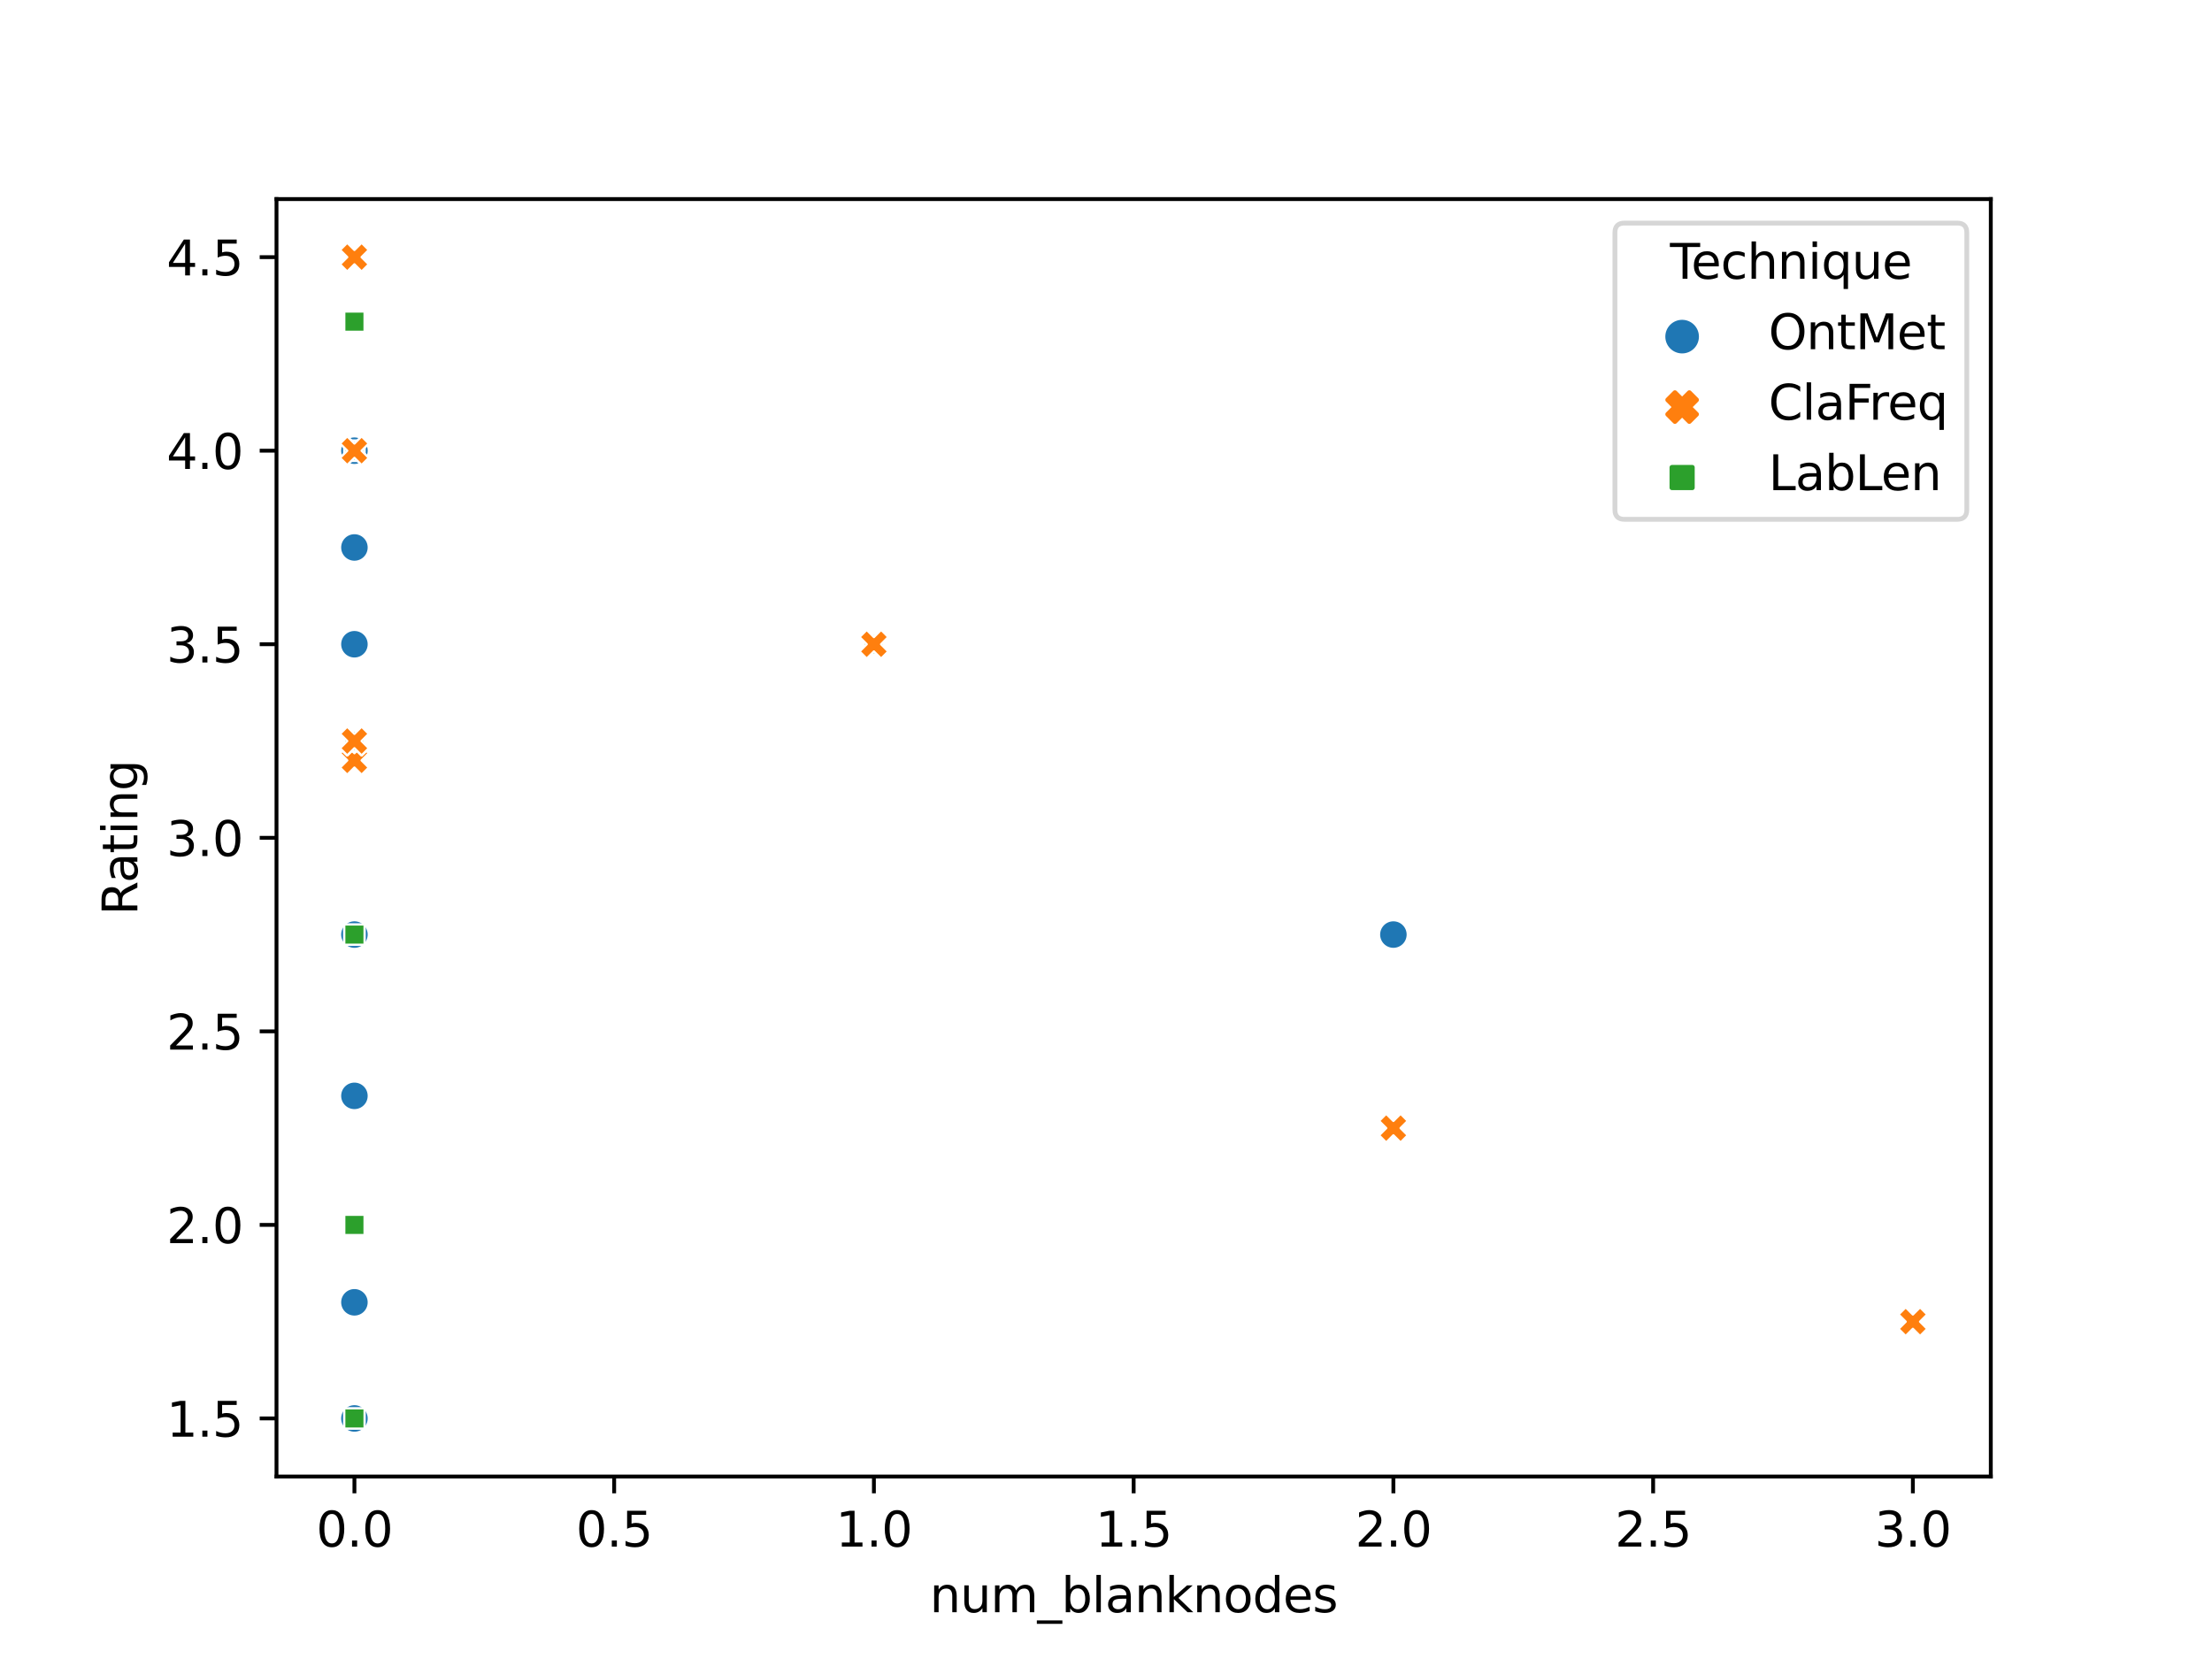<?xml version="1.0" encoding="utf-8" standalone="no"?>
<!DOCTYPE svg PUBLIC "-//W3C//DTD SVG 1.1//EN"
  "http://www.w3.org/Graphics/SVG/1.1/DTD/svg11.dtd">
<svg xmlns:xlink="http://www.w3.org/1999/xlink" width="460.8pt" height="345.6pt" viewBox="0 0 460.8 345.6" xmlns="http://www.w3.org/2000/svg" version="1.1">
 <defs>
  <style type="text/css">*{stroke-linejoin: round; stroke-linecap: butt}</style>
 </defs>
 <g id="figure_1">
  <g id="patch_1">
   <path d="M 0 345.6 
L 460.8 345.6 
L 460.8 0 
L 0 0 
z
" style="fill: #ffffff"/>
  </g>
  <g id="axes_1">
   <g id="patch_2">
    <path d="M 57.6 307.584 
L 414.72 307.584 
L 414.72 41.472 
L 57.6 41.472 
z
" style="fill: #ffffff"/>
   </g>
   <g id="PathCollection_1">
    <path d="M 73.833 274.296 
C 74.628 274.296 75.391 273.98 75.954 273.417 
C 76.517 272.855 76.833 272.092 76.833 271.296 
C 76.833 270.5 76.517 269.737 75.954 269.175 
C 75.391 268.612 74.628 268.296 73.833 268.296 
C 73.037 268.296 72.274 268.612 71.711 269.175 
C 71.149 269.737 70.833 270.5 70.833 271.296 
C 70.833 272.092 71.149 272.855 71.711 273.417 
C 72.274 273.98 73.037 274.296 73.833 274.296 
z
" clip-path="url(#p45857bc114)" style="fill: #1f77b4; stroke: #ffffff; stroke-width: 0.48"/>
    <path d="M 73.833 274.296 
C 74.628 274.296 75.391 273.98 75.954 273.417 
C 76.517 272.855 76.833 272.092 76.833 271.296 
C 76.833 270.5 76.517 269.737 75.954 269.175 
C 75.391 268.612 74.628 268.296 73.833 268.296 
C 73.037 268.296 72.274 268.612 71.711 269.175 
C 71.149 269.737 70.833 270.5 70.833 271.296 
C 70.833 272.092 71.149 272.855 71.711 273.417 
C 72.274 273.98 73.037 274.296 73.833 274.296 
z
" clip-path="url(#p45857bc114)" style="fill: #1f77b4; stroke: #ffffff; stroke-width: 0.48"/>
    <path d="M 72.333 161.4 
L 73.833 159.9 
L 75.333 161.4 
L 76.833 159.9 
L 75.333 158.4 
L 76.833 156.9 
L 75.333 155.4 
L 73.833 156.9 
L 72.333 155.4 
L 70.833 156.9 
L 72.333 158.4 
L 70.833 159.9 
z
" clip-path="url(#p45857bc114)" style="fill: #ff7f0e; stroke: #ffffff; stroke-width: 0.48"/>
    <path d="M 71.711 253.047 
L 71.711 257.289 
L 75.954 257.289 
L 75.954 253.047 
z
" clip-path="url(#p45857bc114)" style="fill: #2ca02c; stroke: #ffffff; stroke-width: 0.48"/>
    <path d="M 73.833 298.488 
C 74.628 298.488 75.391 298.172 75.954 297.609 
C 76.517 297.047 76.833 296.284 76.833 295.488 
C 76.833 294.692 76.517 293.929 75.954 293.367 
C 75.391 292.804 74.628 292.488 73.833 292.488 
C 73.037 292.488 72.274 292.804 71.711 293.367 
C 71.149 293.929 70.833 294.692 70.833 295.488 
C 70.833 296.284 71.149 297.047 71.711 297.609 
C 72.274 298.172 73.037 298.488 73.833 298.488 
z
" clip-path="url(#p45857bc114)" style="fill: #1f77b4; stroke: #ffffff; stroke-width: 0.48"/>
    <path d="M 73.833 298.488 
C 74.628 298.488 75.391 298.172 75.954 297.609 
C 76.517 297.047 76.833 296.284 76.833 295.488 
C 76.833 294.692 76.517 293.929 75.954 293.367 
C 75.391 292.804 74.628 292.488 73.833 292.488 
C 73.037 292.488 72.274 292.804 71.711 293.367 
C 71.149 293.929 70.833 294.692 70.833 295.488 
C 70.833 296.284 71.149 297.047 71.711 297.609 
C 72.274 298.172 73.037 298.488 73.833 298.488 
z
" clip-path="url(#p45857bc114)" style="fill: #1f77b4; stroke: #ffffff; stroke-width: 0.48"/>
    <path d="M 72.333 157.368 
L 73.833 155.868 
L 75.333 157.368 
L 76.833 155.868 
L 75.333 154.368 
L 76.833 152.868 
L 75.333 151.368 
L 73.833 152.868 
L 72.333 151.368 
L 70.833 152.868 
L 72.333 154.368 
L 70.833 155.868 
z
" clip-path="url(#p45857bc114)" style="fill: #ff7f0e; stroke: #ffffff; stroke-width: 0.48"/>
    <path d="M 71.711 192.567 
L 71.711 196.809 
L 75.954 196.809 
L 75.954 192.567 
z
" clip-path="url(#p45857bc114)" style="fill: #2ca02c; stroke: #ffffff; stroke-width: 0.48"/>
    <path d="M 73.833 197.688 
C 74.628 197.688 75.391 197.372 75.954 196.809 
C 76.517 196.247 76.833 195.484 76.833 194.688 
C 76.833 193.892 76.517 193.129 75.954 192.567 
C 75.391 192.004 74.628 191.688 73.833 191.688 
C 73.037 191.688 72.274 192.004 71.711 192.567 
C 71.149 193.129 70.833 193.892 70.833 194.688 
C 70.833 195.484 71.149 196.247 71.711 196.809 
C 72.274 197.372 73.037 197.688 73.833 197.688 
z
" clip-path="url(#p45857bc114)" style="fill: #1f77b4; stroke: #ffffff; stroke-width: 0.48"/>
    <path d="M 73.833 197.688 
C 74.628 197.688 75.391 197.372 75.954 196.809 
C 76.517 196.247 76.833 195.484 76.833 194.688 
C 76.833 193.892 76.517 193.129 75.954 192.567 
C 75.391 192.004 74.628 191.688 73.833 191.688 
C 73.037 191.688 72.274 192.004 71.711 192.567 
C 71.149 193.129 70.833 193.892 70.833 194.688 
C 70.833 195.484 71.149 196.247 71.711 196.809 
C 72.274 197.372 73.037 197.688 73.833 197.688 
z
" clip-path="url(#p45857bc114)" style="fill: #1f77b4; stroke: #ffffff; stroke-width: 0.48"/>
    <path d="M 73.833 197.688 
C 74.628 197.688 75.391 197.372 75.954 196.809 
C 76.517 196.247 76.833 195.484 76.833 194.688 
C 76.833 193.892 76.517 193.129 75.954 192.567 
C 75.391 192.004 74.628 191.688 73.833 191.688 
C 73.037 191.688 72.274 192.004 71.711 192.567 
C 71.149 193.129 70.833 193.892 70.833 194.688 
C 70.833 195.484 71.149 196.247 71.711 196.809 
C 72.274 197.372 73.037 197.688 73.833 197.688 
z
" clip-path="url(#p45857bc114)" style="fill: #1f77b4; stroke: #ffffff; stroke-width: 0.48"/>
    <path d="M 72.333 117.048 
L 73.833 115.548 
L 75.333 117.048 
L 76.833 115.548 
L 75.333 114.048 
L 76.833 112.548 
L 75.333 111.048 
L 73.833 112.548 
L 72.333 111.048 
L 70.833 112.548 
L 72.333 114.048 
L 70.833 115.548 
z
" clip-path="url(#p45857bc114)" style="fill: #ff7f0e; stroke: #ffffff; stroke-width: 0.48"/>
    <path d="M 71.711 253.047 
L 71.711 257.289 
L 75.954 257.289 
L 75.954 253.047 
z
" clip-path="url(#p45857bc114)" style="fill: #2ca02c; stroke: #ffffff; stroke-width: 0.48"/>
    <path d="M 73.833 96.888 
C 74.628 96.888 75.391 96.572 75.954 96.009 
C 76.517 95.447 76.833 94.684 76.833 93.888 
C 76.833 93.092 76.517 92.329 75.954 91.767 
C 75.391 91.204 74.628 90.888 73.833 90.888 
C 73.037 90.888 72.274 91.204 71.711 91.767 
C 71.149 92.329 70.833 93.092 70.833 93.888 
C 70.833 94.684 71.149 95.447 71.711 96.009 
C 72.274 96.572 73.037 96.888 73.833 96.888 
z
" clip-path="url(#p45857bc114)" style="fill: #1f77b4; stroke: #ffffff; stroke-width: 0.48"/>
    <path d="M 73.833 96.888 
C 74.628 96.888 75.391 96.572 75.954 96.009 
C 76.517 95.447 76.833 94.684 76.833 93.888 
C 76.833 93.092 76.517 92.329 75.954 91.767 
C 75.391 91.204 74.628 90.888 73.833 90.888 
C 73.037 90.888 72.274 91.204 71.711 91.767 
C 71.149 92.329 70.833 93.092 70.833 93.888 
C 70.833 94.684 71.149 95.447 71.711 96.009 
C 72.274 96.572 73.037 96.888 73.833 96.888 
z
" clip-path="url(#p45857bc114)" style="fill: #1f77b4; stroke: #ffffff; stroke-width: 0.48"/>
    <path d="M 73.833 96.888 
C 74.628 96.888 75.391 96.572 75.954 96.009 
C 76.517 95.447 76.833 94.684 76.833 93.888 
C 76.833 93.092 76.517 92.329 75.954 91.767 
C 75.391 91.204 74.628 90.888 73.833 90.888 
C 73.037 90.888 72.274 91.204 71.711 91.767 
C 71.149 92.329 70.833 93.092 70.833 93.888 
C 70.833 94.684 71.149 95.447 71.711 96.009 
C 72.274 96.572 73.037 96.888 73.833 96.888 
z
" clip-path="url(#p45857bc114)" style="fill: #1f77b4; stroke: #ffffff; stroke-width: 0.48"/>
    <path d="M 396.987 278.328 
L 398.487 276.828 
L 399.987 278.328 
L 401.487 276.828 
L 399.987 275.328 
L 401.487 273.828 
L 399.987 272.328 
L 398.487 273.828 
L 396.987 272.328 
L 395.487 273.828 
L 396.987 275.328 
L 395.487 276.828 
z
" clip-path="url(#p45857bc114)" style="fill: #ff7f0e; stroke: #ffffff; stroke-width: 0.48"/>
    <path d="M 179.93 132.087 
L 179.93 136.329 
L 184.172 136.329 
L 184.172 132.087 
z
" clip-path="url(#p45857bc114)" style="fill: #2ca02c; stroke: #ffffff; stroke-width: 0.48"/>
    <path d="M 290.269 197.688 
C 291.065 197.688 291.828 197.372 292.39 196.809 
C 292.953 196.247 293.269 195.484 293.269 194.688 
C 293.269 193.892 292.953 193.129 292.39 192.567 
C 291.828 192.004 291.065 191.688 290.269 191.688 
C 289.473 191.688 288.71 192.004 288.148 192.567 
C 287.585 193.129 287.269 193.892 287.269 194.688 
C 287.269 195.484 287.585 196.247 288.148 196.809 
C 288.71 197.372 289.473 197.688 290.269 197.688 
z
" clip-path="url(#p45857bc114)" style="fill: #1f77b4; stroke: #ffffff; stroke-width: 0.48"/>
    <path d="M 290.269 197.688 
C 291.065 197.688 291.828 197.372 292.39 196.809 
C 292.953 196.247 293.269 195.484 293.269 194.688 
C 293.269 193.892 292.953 193.129 292.39 192.567 
C 291.828 192.004 291.065 191.688 290.269 191.688 
C 289.473 191.688 288.71 192.004 288.148 192.567 
C 287.585 193.129 287.269 193.892 287.269 194.688 
C 287.269 195.484 287.585 196.247 288.148 196.809 
C 288.71 197.372 289.473 197.688 290.269 197.688 
z
" clip-path="url(#p45857bc114)" style="fill: #1f77b4; stroke: #ffffff; stroke-width: 0.48"/>
    <path d="M 290.269 197.688 
C 291.065 197.688 291.828 197.372 292.39 196.809 
C 292.953 196.247 293.269 195.484 293.269 194.688 
C 293.269 193.892 292.953 193.129 292.39 192.567 
C 291.828 192.004 291.065 191.688 290.269 191.688 
C 289.473 191.688 288.71 192.004 288.148 192.567 
C 287.585 193.129 287.269 193.892 287.269 194.688 
C 287.269 195.484 287.585 196.247 288.148 196.809 
C 288.71 197.372 289.473 197.688 290.269 197.688 
z
" clip-path="url(#p45857bc114)" style="fill: #1f77b4; stroke: #ffffff; stroke-width: 0.48"/>
    <path d="M 180.551 137.208 
L 182.051 135.708 
L 183.551 137.208 
L 185.051 135.708 
L 183.551 134.208 
L 185.051 132.708 
L 183.551 131.208 
L 182.051 132.708 
L 180.551 131.208 
L 179.051 132.708 
L 180.551 134.208 
L 179.051 135.708 
z
" clip-path="url(#p45857bc114)" style="fill: #ff7f0e; stroke: #ffffff; stroke-width: 0.48"/>
    <path d="M 71.711 91.767 
L 71.711 96.009 
L 75.954 96.009 
L 75.954 91.767 
z
" clip-path="url(#p45857bc114)" style="fill: #2ca02c; stroke: #ffffff; stroke-width: 0.48"/>
    <path d="M 73.833 231.288 
C 74.628 231.288 75.391 230.972 75.954 230.409 
C 76.517 229.847 76.833 229.084 76.833 228.288 
C 76.833 227.492 76.517 226.729 75.954 226.167 
C 75.391 225.604 74.628 225.288 73.833 225.288 
C 73.037 225.288 72.274 225.604 71.711 226.167 
C 71.149 226.729 70.833 227.492 70.833 228.288 
C 70.833 229.084 71.149 229.847 71.711 230.409 
C 72.274 230.972 73.037 231.288 73.833 231.288 
z
" clip-path="url(#p45857bc114)" style="fill: #1f77b4; stroke: #ffffff; stroke-width: 0.48"/>
    <path d="M 73.833 231.288 
C 74.628 231.288 75.391 230.972 75.954 230.409 
C 76.517 229.847 76.833 229.084 76.833 228.288 
C 76.833 227.492 76.517 226.729 75.954 226.167 
C 75.391 225.604 74.628 225.288 73.833 225.288 
C 73.037 225.288 72.274 225.604 71.711 226.167 
C 71.149 226.729 70.833 227.492 70.833 228.288 
C 70.833 229.084 71.149 229.847 71.711 230.409 
C 72.274 230.972 73.037 231.288 73.833 231.288 
z
" clip-path="url(#p45857bc114)" style="fill: #1f77b4; stroke: #ffffff; stroke-width: 0.48"/>
    <path d="M 73.833 231.288 
C 74.628 231.288 75.391 230.972 75.954 230.409 
C 76.517 229.847 76.833 229.084 76.833 228.288 
C 76.833 227.492 76.517 226.729 75.954 226.167 
C 75.391 225.604 74.628 225.288 73.833 225.288 
C 73.037 225.288 72.274 225.604 71.711 226.167 
C 71.149 226.729 70.833 227.492 70.833 228.288 
C 70.833 229.084 71.149 229.847 71.711 230.409 
C 72.274 230.972 73.037 231.288 73.833 231.288 
z
" clip-path="url(#p45857bc114)" style="fill: #1f77b4; stroke: #ffffff; stroke-width: 0.48"/>
    <path d="M 72.333 96.888 
L 73.833 95.388 
L 75.333 96.888 
L 76.833 95.388 
L 75.333 93.888 
L 76.833 92.388 
L 75.333 90.888 
L 73.833 92.388 
L 72.333 90.888 
L 70.833 92.388 
L 72.333 93.888 
L 70.833 95.388 
z
" clip-path="url(#p45857bc114)" style="fill: #ff7f0e; stroke: #ffffff; stroke-width: 0.48"/>
    <path d="M 71.711 64.887 
L 71.711 69.129 
L 75.954 69.129 
L 75.954 64.887 
z
" clip-path="url(#p45857bc114)" style="fill: #2ca02c; stroke: #ffffff; stroke-width: 0.48"/>
    <path d="M 73.833 117.048 
C 74.628 117.048 75.391 116.732 75.954 116.169 
C 76.517 115.607 76.833 114.844 76.833 114.048 
C 76.833 113.252 76.517 112.489 75.954 111.927 
C 75.391 111.364 74.628 111.048 73.833 111.048 
C 73.037 111.048 72.274 111.364 71.711 111.927 
C 71.149 112.489 70.833 113.252 70.833 114.048 
C 70.833 114.844 71.149 115.607 71.711 116.169 
C 72.274 116.732 73.037 117.048 73.833 117.048 
z
" clip-path="url(#p45857bc114)" style="fill: #1f77b4; stroke: #ffffff; stroke-width: 0.48"/>
    <path d="M 73.833 117.048 
C 74.628 117.048 75.391 116.732 75.954 116.169 
C 76.517 115.607 76.833 114.844 76.833 114.048 
C 76.833 113.252 76.517 112.489 75.954 111.927 
C 75.391 111.364 74.628 111.048 73.833 111.048 
C 73.037 111.048 72.274 111.364 71.711 111.927 
C 71.149 112.489 70.833 113.252 70.833 114.048 
C 70.833 114.844 71.149 115.607 71.711 116.169 
C 72.274 116.732 73.037 117.048 73.833 117.048 
z
" clip-path="url(#p45857bc114)" style="fill: #1f77b4; stroke: #ffffff; stroke-width: 0.48"/>
    <path d="M 72.333 56.568 
L 73.833 55.068 
L 75.333 56.568 
L 76.833 55.068 
L 75.333 53.568 
L 76.833 52.068 
L 75.333 50.568 
L 73.833 52.068 
L 72.333 50.568 
L 70.833 52.068 
L 72.333 53.568 
L 70.833 55.068 
z
" clip-path="url(#p45857bc114)" style="fill: #ff7f0e; stroke: #ffffff; stroke-width: 0.48"/>
    <path d="M 71.711 192.567 
L 71.711 196.809 
L 75.954 196.809 
L 75.954 192.567 
z
" clip-path="url(#p45857bc114)" style="fill: #2ca02c; stroke: #ffffff; stroke-width: 0.48"/>
    <path d="M 73.833 137.208 
C 74.628 137.208 75.391 136.892 75.954 136.329 
C 76.517 135.767 76.833 135.004 76.833 134.208 
C 76.833 133.412 76.517 132.649 75.954 132.087 
C 75.391 131.524 74.628 131.208 73.833 131.208 
C 73.037 131.208 72.274 131.524 71.711 132.087 
C 71.149 132.649 70.833 133.412 70.833 134.208 
C 70.833 135.004 71.149 135.767 71.711 136.329 
C 72.274 136.892 73.037 137.208 73.833 137.208 
z
" clip-path="url(#p45857bc114)" style="fill: #1f77b4; stroke: #ffffff; stroke-width: 0.48"/>
    <path d="M 73.833 137.208 
C 74.628 137.208 75.391 136.892 75.954 136.329 
C 76.517 135.767 76.833 135.004 76.833 134.208 
C 76.833 133.412 76.517 132.649 75.954 132.087 
C 75.391 131.524 74.628 131.208 73.833 131.208 
C 73.037 131.208 72.274 131.524 71.711 132.087 
C 71.149 132.649 70.833 133.412 70.833 134.208 
C 70.833 135.004 71.149 135.767 71.711 136.329 
C 72.274 136.892 73.037 137.208 73.833 137.208 
z
" clip-path="url(#p45857bc114)" style="fill: #1f77b4; stroke: #ffffff; stroke-width: 0.48"/>
    <path d="M 73.833 137.208 
C 74.628 137.208 75.391 136.892 75.954 136.329 
C 76.517 135.767 76.833 135.004 76.833 134.208 
C 76.833 133.412 76.517 132.649 75.954 132.087 
C 75.391 131.524 74.628 131.208 73.833 131.208 
C 73.037 131.208 72.274 131.524 71.711 132.087 
C 71.149 132.649 70.833 133.412 70.833 134.208 
C 70.833 135.004 71.149 135.767 71.711 136.329 
C 72.274 136.892 73.037 137.208 73.833 137.208 
z
" clip-path="url(#p45857bc114)" style="fill: #1f77b4; stroke: #ffffff; stroke-width: 0.48"/>
    <path d="M 288.769 238.008 
L 290.269 236.508 
L 291.769 238.008 
L 293.269 236.508 
L 291.769 235.008 
L 293.269 233.508 
L 291.769 232.008 
L 290.269 233.508 
L 288.769 232.008 
L 287.269 233.508 
L 288.769 235.008 
L 287.269 236.508 
z
" clip-path="url(#p45857bc114)" style="fill: #ff7f0e; stroke: #ffffff; stroke-width: 0.48"/>
    <path d="M 71.711 152.247 
L 71.711 156.489 
L 75.954 156.489 
L 75.954 152.247 
z
" clip-path="url(#p45857bc114)" style="fill: #2ca02c; stroke: #ffffff; stroke-width: 0.48"/>
    <path d="M 73.833 298.488 
C 74.628 298.488 75.391 298.172 75.954 297.609 
C 76.517 297.047 76.833 296.284 76.833 295.488 
C 76.833 294.692 76.517 293.929 75.954 293.367 
C 75.391 292.804 74.628 292.488 73.833 292.488 
C 73.037 292.488 72.274 292.804 71.711 293.367 
C 71.149 293.929 70.833 294.692 70.833 295.488 
C 70.833 296.284 71.149 297.047 71.711 297.609 
C 72.274 298.172 73.037 298.488 73.833 298.488 
z
" clip-path="url(#p45857bc114)" style="fill: #1f77b4; stroke: #ffffff; stroke-width: 0.48"/>
    <path d="M 73.833 298.488 
C 74.628 298.488 75.391 298.172 75.954 297.609 
C 76.517 297.047 76.833 296.284 76.833 295.488 
C 76.833 294.692 76.517 293.929 75.954 293.367 
C 75.391 292.804 74.628 292.488 73.833 292.488 
C 73.037 292.488 72.274 292.804 71.711 293.367 
C 71.149 293.929 70.833 294.692 70.833 295.488 
C 70.833 296.284 71.149 297.047 71.711 297.609 
C 72.274 298.172 73.037 298.488 73.833 298.488 
z
" clip-path="url(#p45857bc114)" style="fill: #1f77b4; stroke: #ffffff; stroke-width: 0.48"/>
    <path d="M 72.333 157.368 
L 73.833 155.868 
L 75.333 157.368 
L 76.833 155.868 
L 75.333 154.368 
L 76.833 152.868 
L 75.333 151.368 
L 73.833 152.868 
L 72.333 151.368 
L 70.833 152.868 
L 72.333 154.368 
L 70.833 155.868 
z
" clip-path="url(#p45857bc114)" style="fill: #ff7f0e; stroke: #ffffff; stroke-width: 0.48"/>
    <path d="M 71.711 293.367 
L 71.711 297.609 
L 75.954 297.609 
L 75.954 293.367 
z
" clip-path="url(#p45857bc114)" style="fill: #2ca02c; stroke: #ffffff; stroke-width: 0.48"/>
   </g>
   <g id="PathCollection_2"/>
   <g id="PathCollection_3"/>
   <g id="PathCollection_4"/>
   <g id="matplotlib.axis_1">
    <g id="xtick_1">
     <g id="line2d_1">
      <defs>
       <path id="m1d79c85990" d="M 0 0 
L 0 3.5 
" style="stroke: #000000; stroke-width: 0.8"/>
      </defs>
      <g>
       <use xlink:href="#m1d79c85990" x="73.833" y="307.584" style="stroke: #000000; stroke-width: 0.8"/>
      </g>
     </g>
     <g id="text_1">
      <!-- 0.0 -->
      <g transform="translate(65.881 322.182) scale(0.1 -0.1)">
       <defs>
        <path id="DejaVuSans-30" d="M 2034 4250 
Q 1547 4250 1301 3770 
Q 1056 3291 1056 2328 
Q 1056 1369 1301 889 
Q 1547 409 2034 409 
Q 2525 409 2770 889 
Q 3016 1369 3016 2328 
Q 3016 3291 2770 3770 
Q 2525 4250 2034 4250 
z
M 2034 4750 
Q 2819 4750 3233 4129 
Q 3647 3509 3647 2328 
Q 3647 1150 3233 529 
Q 2819 -91 2034 -91 
Q 1250 -91 836 529 
Q 422 1150 422 2328 
Q 422 3509 836 4129 
Q 1250 4750 2034 4750 
z
" transform="scale(0.016)"/>
        <path id="DejaVuSans-2e" d="M 684 794 
L 1344 794 
L 1344 0 
L 684 0 
L 684 794 
z
" transform="scale(0.016)"/>
       </defs>
       <use xlink:href="#DejaVuSans-30"/>
       <use xlink:href="#DejaVuSans-2e" x="63.623"/>
       <use xlink:href="#DejaVuSans-30" x="95.41"/>
      </g>
     </g>
    </g>
    <g id="xtick_2">
     <g id="line2d_2">
      <g>
       <use xlink:href="#m1d79c85990" x="127.942" y="307.584" style="stroke: #000000; stroke-width: 0.8"/>
      </g>
     </g>
     <g id="text_2">
      <!-- 0.5 -->
      <g transform="translate(119.99 322.182) scale(0.1 -0.1)">
       <defs>
        <path id="DejaVuSans-35" d="M 691 4666 
L 3169 4666 
L 3169 4134 
L 1269 4134 
L 1269 2991 
Q 1406 3038 1543 3061 
Q 1681 3084 1819 3084 
Q 2600 3084 3056 2656 
Q 3513 2228 3513 1497 
Q 3513 744 3044 326 
Q 2575 -91 1722 -91 
Q 1428 -91 1123 -41 
Q 819 9 494 109 
L 494 744 
Q 775 591 1075 516 
Q 1375 441 1709 441 
Q 2250 441 2565 725 
Q 2881 1009 2881 1497 
Q 2881 1984 2565 2268 
Q 2250 2553 1709 2553 
Q 1456 2553 1204 2497 
Q 953 2441 691 2322 
L 691 4666 
z
" transform="scale(0.016)"/>
       </defs>
       <use xlink:href="#DejaVuSans-30"/>
       <use xlink:href="#DejaVuSans-2e" x="63.623"/>
       <use xlink:href="#DejaVuSans-35" x="95.41"/>
      </g>
     </g>
    </g>
    <g id="xtick_3">
     <g id="line2d_3">
      <g>
       <use xlink:href="#m1d79c85990" x="182.051" y="307.584" style="stroke: #000000; stroke-width: 0.8"/>
      </g>
     </g>
     <g id="text_3">
      <!-- 1.0 -->
      <g transform="translate(174.099 322.182) scale(0.1 -0.1)">
       <defs>
        <path id="DejaVuSans-31" d="M 794 531 
L 1825 531 
L 1825 4091 
L 703 3866 
L 703 4441 
L 1819 4666 
L 2450 4666 
L 2450 531 
L 3481 531 
L 3481 0 
L 794 0 
L 794 531 
z
" transform="scale(0.016)"/>
       </defs>
       <use xlink:href="#DejaVuSans-31"/>
       <use xlink:href="#DejaVuSans-2e" x="63.623"/>
       <use xlink:href="#DejaVuSans-30" x="95.41"/>
      </g>
     </g>
    </g>
    <g id="xtick_4">
     <g id="line2d_4">
      <g>
       <use xlink:href="#m1d79c85990" x="236.16" y="307.584" style="stroke: #000000; stroke-width: 0.8"/>
      </g>
     </g>
     <g id="text_4">
      <!-- 1.5 -->
      <g transform="translate(228.208 322.182) scale(0.1 -0.1)">
       <use xlink:href="#DejaVuSans-31"/>
       <use xlink:href="#DejaVuSans-2e" x="63.623"/>
       <use xlink:href="#DejaVuSans-35" x="95.41"/>
      </g>
     </g>
    </g>
    <g id="xtick_5">
     <g id="line2d_5">
      <g>
       <use xlink:href="#m1d79c85990" x="290.269" y="307.584" style="stroke: #000000; stroke-width: 0.8"/>
      </g>
     </g>
     <g id="text_5">
      <!-- 2.0 -->
      <g transform="translate(282.318 322.182) scale(0.1 -0.1)">
       <defs>
        <path id="DejaVuSans-32" d="M 1228 531 
L 3431 531 
L 3431 0 
L 469 0 
L 469 531 
Q 828 903 1448 1529 
Q 2069 2156 2228 2338 
Q 2531 2678 2651 2914 
Q 2772 3150 2772 3378 
Q 2772 3750 2511 3984 
Q 2250 4219 1831 4219 
Q 1534 4219 1204 4116 
Q 875 4013 500 3803 
L 500 4441 
Q 881 4594 1212 4672 
Q 1544 4750 1819 4750 
Q 2544 4750 2975 4387 
Q 3406 4025 3406 3419 
Q 3406 3131 3298 2873 
Q 3191 2616 2906 2266 
Q 2828 2175 2409 1742 
Q 1991 1309 1228 531 
z
" transform="scale(0.016)"/>
       </defs>
       <use xlink:href="#DejaVuSans-32"/>
       <use xlink:href="#DejaVuSans-2e" x="63.623"/>
       <use xlink:href="#DejaVuSans-30" x="95.41"/>
      </g>
     </g>
    </g>
    <g id="xtick_6">
     <g id="line2d_6">
      <g>
       <use xlink:href="#m1d79c85990" x="344.378" y="307.584" style="stroke: #000000; stroke-width: 0.8"/>
      </g>
     </g>
     <g id="text_6">
      <!-- 2.5 -->
      <g transform="translate(336.427 322.182) scale(0.1 -0.1)">
       <use xlink:href="#DejaVuSans-32"/>
       <use xlink:href="#DejaVuSans-2e" x="63.623"/>
       <use xlink:href="#DejaVuSans-35" x="95.41"/>
      </g>
     </g>
    </g>
    <g id="xtick_7">
     <g id="line2d_7">
      <g>
       <use xlink:href="#m1d79c85990" x="398.487" y="307.584" style="stroke: #000000; stroke-width: 0.8"/>
      </g>
     </g>
     <g id="text_7">
      <!-- 3.0 -->
      <g transform="translate(390.536 322.182) scale(0.1 -0.1)">
       <defs>
        <path id="DejaVuSans-33" d="M 2597 2516 
Q 3050 2419 3304 2112 
Q 3559 1806 3559 1356 
Q 3559 666 3084 287 
Q 2609 -91 1734 -91 
Q 1441 -91 1130 -33 
Q 819 25 488 141 
L 488 750 
Q 750 597 1062 519 
Q 1375 441 1716 441 
Q 2309 441 2620 675 
Q 2931 909 2931 1356 
Q 2931 1769 2642 2001 
Q 2353 2234 1838 2234 
L 1294 2234 
L 1294 2753 
L 1863 2753 
Q 2328 2753 2575 2939 
Q 2822 3125 2822 3475 
Q 2822 3834 2567 4026 
Q 2313 4219 1838 4219 
Q 1578 4219 1281 4162 
Q 984 4106 628 3988 
L 628 4550 
Q 988 4650 1302 4700 
Q 1616 4750 1894 4750 
Q 2613 4750 3031 4423 
Q 3450 4097 3450 3541 
Q 3450 3153 3228 2886 
Q 3006 2619 2597 2516 
z
" transform="scale(0.016)"/>
       </defs>
       <use xlink:href="#DejaVuSans-33"/>
       <use xlink:href="#DejaVuSans-2e" x="63.623"/>
       <use xlink:href="#DejaVuSans-30" x="95.41"/>
      </g>
     </g>
    </g>
    <g id="text_8">
     <!-- num_blanknodes -->
     <g transform="translate(193.677 335.861) scale(0.1 -0.1)">
      <defs>
       <path id="DejaVuSans-6e" d="M 3513 2113 
L 3513 0 
L 2938 0 
L 2938 2094 
Q 2938 2591 2744 2837 
Q 2550 3084 2163 3084 
Q 1697 3084 1428 2787 
Q 1159 2491 1159 1978 
L 1159 0 
L 581 0 
L 581 3500 
L 1159 3500 
L 1159 2956 
Q 1366 3272 1645 3428 
Q 1925 3584 2291 3584 
Q 2894 3584 3203 3211 
Q 3513 2838 3513 2113 
z
" transform="scale(0.016)"/>
       <path id="DejaVuSans-75" d="M 544 1381 
L 544 3500 
L 1119 3500 
L 1119 1403 
Q 1119 906 1312 657 
Q 1506 409 1894 409 
Q 2359 409 2629 706 
Q 2900 1003 2900 1516 
L 2900 3500 
L 3475 3500 
L 3475 0 
L 2900 0 
L 2900 538 
Q 2691 219 2414 64 
Q 2138 -91 1772 -91 
Q 1169 -91 856 284 
Q 544 659 544 1381 
z
M 1991 3584 
L 1991 3584 
z
" transform="scale(0.016)"/>
       <path id="DejaVuSans-6d" d="M 3328 2828 
Q 3544 3216 3844 3400 
Q 4144 3584 4550 3584 
Q 5097 3584 5394 3201 
Q 5691 2819 5691 2113 
L 5691 0 
L 5113 0 
L 5113 2094 
Q 5113 2597 4934 2840 
Q 4756 3084 4391 3084 
Q 3944 3084 3684 2787 
Q 3425 2491 3425 1978 
L 3425 0 
L 2847 0 
L 2847 2094 
Q 2847 2600 2669 2842 
Q 2491 3084 2119 3084 
Q 1678 3084 1418 2786 
Q 1159 2488 1159 1978 
L 1159 0 
L 581 0 
L 581 3500 
L 1159 3500 
L 1159 2956 
Q 1356 3278 1631 3431 
Q 1906 3584 2284 3584 
Q 2666 3584 2933 3390 
Q 3200 3197 3328 2828 
z
" transform="scale(0.016)"/>
       <path id="DejaVuSans-5f" d="M 3263 -1063 
L 3263 -1509 
L -63 -1509 
L -63 -1063 
L 3263 -1063 
z
" transform="scale(0.016)"/>
       <path id="DejaVuSans-62" d="M 3116 1747 
Q 3116 2381 2855 2742 
Q 2594 3103 2138 3103 
Q 1681 3103 1420 2742 
Q 1159 2381 1159 1747 
Q 1159 1113 1420 752 
Q 1681 391 2138 391 
Q 2594 391 2855 752 
Q 3116 1113 3116 1747 
z
M 1159 2969 
Q 1341 3281 1617 3432 
Q 1894 3584 2278 3584 
Q 2916 3584 3314 3078 
Q 3713 2572 3713 1747 
Q 3713 922 3314 415 
Q 2916 -91 2278 -91 
Q 1894 -91 1617 61 
Q 1341 213 1159 525 
L 1159 0 
L 581 0 
L 581 4863 
L 1159 4863 
L 1159 2969 
z
" transform="scale(0.016)"/>
       <path id="DejaVuSans-6c" d="M 603 4863 
L 1178 4863 
L 1178 0 
L 603 0 
L 603 4863 
z
" transform="scale(0.016)"/>
       <path id="DejaVuSans-61" d="M 2194 1759 
Q 1497 1759 1228 1600 
Q 959 1441 959 1056 
Q 959 750 1161 570 
Q 1363 391 1709 391 
Q 2188 391 2477 730 
Q 2766 1069 2766 1631 
L 2766 1759 
L 2194 1759 
z
M 3341 1997 
L 3341 0 
L 2766 0 
L 2766 531 
Q 2569 213 2275 61 
Q 1981 -91 1556 -91 
Q 1019 -91 701 211 
Q 384 513 384 1019 
Q 384 1609 779 1909 
Q 1175 2209 1959 2209 
L 2766 2209 
L 2766 2266 
Q 2766 2663 2505 2880 
Q 2244 3097 1772 3097 
Q 1472 3097 1187 3025 
Q 903 2953 641 2809 
L 641 3341 
Q 956 3463 1253 3523 
Q 1550 3584 1831 3584 
Q 2591 3584 2966 3190 
Q 3341 2797 3341 1997 
z
" transform="scale(0.016)"/>
       <path id="DejaVuSans-6b" d="M 581 4863 
L 1159 4863 
L 1159 1991 
L 2875 3500 
L 3609 3500 
L 1753 1863 
L 3688 0 
L 2938 0 
L 1159 1709 
L 1159 0 
L 581 0 
L 581 4863 
z
" transform="scale(0.016)"/>
       <path id="DejaVuSans-6f" d="M 1959 3097 
Q 1497 3097 1228 2736 
Q 959 2375 959 1747 
Q 959 1119 1226 758 
Q 1494 397 1959 397 
Q 2419 397 2687 759 
Q 2956 1122 2956 1747 
Q 2956 2369 2687 2733 
Q 2419 3097 1959 3097 
z
M 1959 3584 
Q 2709 3584 3137 3096 
Q 3566 2609 3566 1747 
Q 3566 888 3137 398 
Q 2709 -91 1959 -91 
Q 1206 -91 779 398 
Q 353 888 353 1747 
Q 353 2609 779 3096 
Q 1206 3584 1959 3584 
z
" transform="scale(0.016)"/>
       <path id="DejaVuSans-64" d="M 2906 2969 
L 2906 4863 
L 3481 4863 
L 3481 0 
L 2906 0 
L 2906 525 
Q 2725 213 2448 61 
Q 2172 -91 1784 -91 
Q 1150 -91 751 415 
Q 353 922 353 1747 
Q 353 2572 751 3078 
Q 1150 3584 1784 3584 
Q 2172 3584 2448 3432 
Q 2725 3281 2906 2969 
z
M 947 1747 
Q 947 1113 1208 752 
Q 1469 391 1925 391 
Q 2381 391 2643 752 
Q 2906 1113 2906 1747 
Q 2906 2381 2643 2742 
Q 2381 3103 1925 3103 
Q 1469 3103 1208 2742 
Q 947 2381 947 1747 
z
" transform="scale(0.016)"/>
       <path id="DejaVuSans-65" d="M 3597 1894 
L 3597 1613 
L 953 1613 
Q 991 1019 1311 708 
Q 1631 397 2203 397 
Q 2534 397 2845 478 
Q 3156 559 3463 722 
L 3463 178 
Q 3153 47 2828 -22 
Q 2503 -91 2169 -91 
Q 1331 -91 842 396 
Q 353 884 353 1716 
Q 353 2575 817 3079 
Q 1281 3584 2069 3584 
Q 2775 3584 3186 3129 
Q 3597 2675 3597 1894 
z
M 3022 2063 
Q 3016 2534 2758 2815 
Q 2500 3097 2075 3097 
Q 1594 3097 1305 2825 
Q 1016 2553 972 2059 
L 3022 2063 
z
" transform="scale(0.016)"/>
       <path id="DejaVuSans-73" d="M 2834 3397 
L 2834 2853 
Q 2591 2978 2328 3040 
Q 2066 3103 1784 3103 
Q 1356 3103 1142 2972 
Q 928 2841 928 2578 
Q 928 2378 1081 2264 
Q 1234 2150 1697 2047 
L 1894 2003 
Q 2506 1872 2764 1633 
Q 3022 1394 3022 966 
Q 3022 478 2636 193 
Q 2250 -91 1575 -91 
Q 1294 -91 989 -36 
Q 684 19 347 128 
L 347 722 
Q 666 556 975 473 
Q 1284 391 1588 391 
Q 1994 391 2212 530 
Q 2431 669 2431 922 
Q 2431 1156 2273 1281 
Q 2116 1406 1581 1522 
L 1381 1569 
Q 847 1681 609 1914 
Q 372 2147 372 2553 
Q 372 3047 722 3315 
Q 1072 3584 1716 3584 
Q 2034 3584 2315 3537 
Q 2597 3491 2834 3397 
z
" transform="scale(0.016)"/>
      </defs>
      <use xlink:href="#DejaVuSans-6e"/>
      <use xlink:href="#DejaVuSans-75" x="63.379"/>
      <use xlink:href="#DejaVuSans-6d" x="126.758"/>
      <use xlink:href="#DejaVuSans-5f" x="224.17"/>
      <use xlink:href="#DejaVuSans-62" x="274.17"/>
      <use xlink:href="#DejaVuSans-6c" x="337.646"/>
      <use xlink:href="#DejaVuSans-61" x="365.43"/>
      <use xlink:href="#DejaVuSans-6e" x="426.709"/>
      <use xlink:href="#DejaVuSans-6b" x="490.088"/>
      <use xlink:href="#DejaVuSans-6e" x="547.998"/>
      <use xlink:href="#DejaVuSans-6f" x="611.377"/>
      <use xlink:href="#DejaVuSans-64" x="672.559"/>
      <use xlink:href="#DejaVuSans-65" x="736.035"/>
      <use xlink:href="#DejaVuSans-73" x="797.559"/>
     </g>
    </g>
   </g>
   <g id="matplotlib.axis_2">
    <g id="ytick_1">
     <g id="line2d_8">
      <defs>
       <path id="m67175f6c7a" d="M 0 0 
L -3.5 0 
" style="stroke: #000000; stroke-width: 0.8"/>
      </defs>
      <g>
       <use xlink:href="#m67175f6c7a" x="57.6" y="295.488" style="stroke: #000000; stroke-width: 0.8"/>
      </g>
     </g>
     <g id="text_9">
      <!-- 1.5 -->
      <g transform="translate(34.697 299.287) scale(0.1 -0.1)">
       <use xlink:href="#DejaVuSans-31"/>
       <use xlink:href="#DejaVuSans-2e" x="63.623"/>
       <use xlink:href="#DejaVuSans-35" x="95.41"/>
      </g>
     </g>
    </g>
    <g id="ytick_2">
     <g id="line2d_9">
      <g>
       <use xlink:href="#m67175f6c7a" x="57.6" y="255.168" style="stroke: #000000; stroke-width: 0.8"/>
      </g>
     </g>
     <g id="text_10">
      <!-- 2.0 -->
      <g transform="translate(34.697 258.967) scale(0.1 -0.1)">
       <use xlink:href="#DejaVuSans-32"/>
       <use xlink:href="#DejaVuSans-2e" x="63.623"/>
       <use xlink:href="#DejaVuSans-30" x="95.41"/>
      </g>
     </g>
    </g>
    <g id="ytick_3">
     <g id="line2d_10">
      <g>
       <use xlink:href="#m67175f6c7a" x="57.6" y="214.848" style="stroke: #000000; stroke-width: 0.8"/>
      </g>
     </g>
     <g id="text_11">
      <!-- 2.5 -->
      <g transform="translate(34.697 218.647) scale(0.1 -0.1)">
       <use xlink:href="#DejaVuSans-32"/>
       <use xlink:href="#DejaVuSans-2e" x="63.623"/>
       <use xlink:href="#DejaVuSans-35" x="95.41"/>
      </g>
     </g>
    </g>
    <g id="ytick_4">
     <g id="line2d_11">
      <g>
       <use xlink:href="#m67175f6c7a" x="57.6" y="174.528" style="stroke: #000000; stroke-width: 0.8"/>
      </g>
     </g>
     <g id="text_12">
      <!-- 3.0 -->
      <g transform="translate(34.697 178.327) scale(0.1 -0.1)">
       <use xlink:href="#DejaVuSans-33"/>
       <use xlink:href="#DejaVuSans-2e" x="63.623"/>
       <use xlink:href="#DejaVuSans-30" x="95.41"/>
      </g>
     </g>
    </g>
    <g id="ytick_5">
     <g id="line2d_12">
      <g>
       <use xlink:href="#m67175f6c7a" x="57.6" y="134.208" style="stroke: #000000; stroke-width: 0.8"/>
      </g>
     </g>
     <g id="text_13">
      <!-- 3.5 -->
      <g transform="translate(34.697 138.007) scale(0.1 -0.1)">
       <use xlink:href="#DejaVuSans-33"/>
       <use xlink:href="#DejaVuSans-2e" x="63.623"/>
       <use xlink:href="#DejaVuSans-35" x="95.41"/>
      </g>
     </g>
    </g>
    <g id="ytick_6">
     <g id="line2d_13">
      <g>
       <use xlink:href="#m67175f6c7a" x="57.6" y="93.888" style="stroke: #000000; stroke-width: 0.8"/>
      </g>
     </g>
     <g id="text_14">
      <!-- 4.0 -->
      <g transform="translate(34.697 97.687) scale(0.1 -0.1)">
       <defs>
        <path id="DejaVuSans-34" d="M 2419 4116 
L 825 1625 
L 2419 1625 
L 2419 4116 
z
M 2253 4666 
L 3047 4666 
L 3047 1625 
L 3713 1625 
L 3713 1100 
L 3047 1100 
L 3047 0 
L 2419 0 
L 2419 1100 
L 313 1100 
L 313 1709 
L 2253 4666 
z
" transform="scale(0.016)"/>
       </defs>
       <use xlink:href="#DejaVuSans-34"/>
       <use xlink:href="#DejaVuSans-2e" x="63.623"/>
       <use xlink:href="#DejaVuSans-30" x="95.41"/>
      </g>
     </g>
    </g>
    <g id="ytick_7">
     <g id="line2d_14">
      <g>
       <use xlink:href="#m67175f6c7a" x="57.6" y="53.568" style="stroke: #000000; stroke-width: 0.8"/>
      </g>
     </g>
     <g id="text_15">
      <!-- 4.5 -->
      <g transform="translate(34.697 57.367) scale(0.1 -0.1)">
       <use xlink:href="#DejaVuSans-34"/>
       <use xlink:href="#DejaVuSans-2e" x="63.623"/>
       <use xlink:href="#DejaVuSans-35" x="95.41"/>
      </g>
     </g>
    </g>
    <g id="text_16">
     <!-- Rating -->
     <g transform="translate(28.617 190.646) rotate(-90) scale(0.1 -0.1)">
      <defs>
       <path id="DejaVuSans-52" d="M 2841 2188 
Q 3044 2119 3236 1894 
Q 3428 1669 3622 1275 
L 4263 0 
L 3584 0 
L 2988 1197 
Q 2756 1666 2539 1819 
Q 2322 1972 1947 1972 
L 1259 1972 
L 1259 0 
L 628 0 
L 628 4666 
L 2053 4666 
Q 2853 4666 3247 4331 
Q 3641 3997 3641 3322 
Q 3641 2881 3436 2590 
Q 3231 2300 2841 2188 
z
M 1259 4147 
L 1259 2491 
L 2053 2491 
Q 2509 2491 2742 2702 
Q 2975 2913 2975 3322 
Q 2975 3731 2742 3939 
Q 2509 4147 2053 4147 
L 1259 4147 
z
" transform="scale(0.016)"/>
       <path id="DejaVuSans-74" d="M 1172 4494 
L 1172 3500 
L 2356 3500 
L 2356 3053 
L 1172 3053 
L 1172 1153 
Q 1172 725 1289 603 
Q 1406 481 1766 481 
L 2356 481 
L 2356 0 
L 1766 0 
Q 1100 0 847 248 
Q 594 497 594 1153 
L 594 3053 
L 172 3053 
L 172 3500 
L 594 3500 
L 594 4494 
L 1172 4494 
z
" transform="scale(0.016)"/>
       <path id="DejaVuSans-69" d="M 603 3500 
L 1178 3500 
L 1178 0 
L 603 0 
L 603 3500 
z
M 603 4863 
L 1178 4863 
L 1178 4134 
L 603 4134 
L 603 4863 
z
" transform="scale(0.016)"/>
       <path id="DejaVuSans-67" d="M 2906 1791 
Q 2906 2416 2648 2759 
Q 2391 3103 1925 3103 
Q 1463 3103 1205 2759 
Q 947 2416 947 1791 
Q 947 1169 1205 825 
Q 1463 481 1925 481 
Q 2391 481 2648 825 
Q 2906 1169 2906 1791 
z
M 3481 434 
Q 3481 -459 3084 -895 
Q 2688 -1331 1869 -1331 
Q 1566 -1331 1297 -1286 
Q 1028 -1241 775 -1147 
L 775 -588 
Q 1028 -725 1275 -790 
Q 1522 -856 1778 -856 
Q 2344 -856 2625 -561 
Q 2906 -266 2906 331 
L 2906 616 
Q 2728 306 2450 153 
Q 2172 0 1784 0 
Q 1141 0 747 490 
Q 353 981 353 1791 
Q 353 2603 747 3093 
Q 1141 3584 1784 3584 
Q 2172 3584 2450 3431 
Q 2728 3278 2906 2969 
L 2906 3500 
L 3481 3500 
L 3481 434 
z
" transform="scale(0.016)"/>
      </defs>
      <use xlink:href="#DejaVuSans-52"/>
      <use xlink:href="#DejaVuSans-61" x="67.232"/>
      <use xlink:href="#DejaVuSans-74" x="128.512"/>
      <use xlink:href="#DejaVuSans-69" x="167.721"/>
      <use xlink:href="#DejaVuSans-6e" x="195.504"/>
      <use xlink:href="#DejaVuSans-67" x="258.883"/>
     </g>
    </g>
   </g>
   <g id="patch_3">
    <path d="M 57.6 307.584 
L 57.6 41.472 
" style="fill: none; stroke: #000000; stroke-width: 0.8; stroke-linejoin: miter; stroke-linecap: square"/>
   </g>
   <g id="patch_4">
    <path d="M 414.72 307.584 
L 414.72 41.472 
" style="fill: none; stroke: #000000; stroke-width: 0.8; stroke-linejoin: miter; stroke-linecap: square"/>
   </g>
   <g id="patch_5">
    <path d="M 57.6 307.584 
L 414.72 307.584 
" style="fill: none; stroke: #000000; stroke-width: 0.8; stroke-linejoin: miter; stroke-linecap: square"/>
   </g>
   <g id="patch_6">
    <path d="M 57.6 41.472 
L 414.72 41.472 
" style="fill: none; stroke: #000000; stroke-width: 0.8; stroke-linejoin: miter; stroke-linecap: square"/>
   </g>
   <g id="legend_1">
    <g id="patch_7">
     <path d="M 338.417 108.184 
L 407.72 108.184 
Q 409.72 108.184 409.72 106.184 
L 409.72 48.472 
Q 409.72 46.472 407.72 46.472 
L 338.417 46.472 
Q 336.417 46.472 336.417 48.472 
L 336.417 106.184 
Q 336.417 108.184 338.417 108.184 
z
" style="fill: #ffffff; opacity: 0.8; stroke: #cccccc; stroke-linejoin: miter"/>
    </g>
    <g id="text_17">
     <!-- Technique -->
     <g transform="translate(347.893 58.07) scale(0.1 -0.1)">
      <defs>
       <path id="DejaVuSans-54" d="M -19 4666 
L 3928 4666 
L 3928 4134 
L 2272 4134 
L 2272 0 
L 1638 0 
L 1638 4134 
L -19 4134 
L -19 4666 
z
" transform="scale(0.016)"/>
       <path id="DejaVuSans-63" d="M 3122 3366 
L 3122 2828 
Q 2878 2963 2633 3030 
Q 2388 3097 2138 3097 
Q 1578 3097 1268 2742 
Q 959 2388 959 1747 
Q 959 1106 1268 751 
Q 1578 397 2138 397 
Q 2388 397 2633 464 
Q 2878 531 3122 666 
L 3122 134 
Q 2881 22 2623 -34 
Q 2366 -91 2075 -91 
Q 1284 -91 818 406 
Q 353 903 353 1747 
Q 353 2603 823 3093 
Q 1294 3584 2113 3584 
Q 2378 3584 2631 3529 
Q 2884 3475 3122 3366 
z
" transform="scale(0.016)"/>
       <path id="DejaVuSans-68" d="M 3513 2113 
L 3513 0 
L 2938 0 
L 2938 2094 
Q 2938 2591 2744 2837 
Q 2550 3084 2163 3084 
Q 1697 3084 1428 2787 
Q 1159 2491 1159 1978 
L 1159 0 
L 581 0 
L 581 4863 
L 1159 4863 
L 1159 2956 
Q 1366 3272 1645 3428 
Q 1925 3584 2291 3584 
Q 2894 3584 3203 3211 
Q 3513 2838 3513 2113 
z
" transform="scale(0.016)"/>
       <path id="DejaVuSans-71" d="M 947 1747 
Q 947 1113 1208 752 
Q 1469 391 1925 391 
Q 2381 391 2643 752 
Q 2906 1113 2906 1747 
Q 2906 2381 2643 2742 
Q 2381 3103 1925 3103 
Q 1469 3103 1208 2742 
Q 947 2381 947 1747 
z
M 2906 525 
Q 2725 213 2448 61 
Q 2172 -91 1784 -91 
Q 1150 -91 751 415 
Q 353 922 353 1747 
Q 353 2572 751 3078 
Q 1150 3584 1784 3584 
Q 2172 3584 2448 3432 
Q 2725 3281 2906 2969 
L 2906 3500 
L 3481 3500 
L 3481 -1331 
L 2906 -1331 
L 2906 525 
z
" transform="scale(0.016)"/>
      </defs>
      <use xlink:href="#DejaVuSans-54"/>
      <use xlink:href="#DejaVuSans-65" x="44.084"/>
      <use xlink:href="#DejaVuSans-63" x="105.607"/>
      <use xlink:href="#DejaVuSans-68" x="160.588"/>
      <use xlink:href="#DejaVuSans-6e" x="223.967"/>
      <use xlink:href="#DejaVuSans-69" x="287.346"/>
      <use xlink:href="#DejaVuSans-71" x="315.129"/>
      <use xlink:href="#DejaVuSans-75" x="378.605"/>
      <use xlink:href="#DejaVuSans-65" x="441.984"/>
     </g>
    </g>
    <g id="PathCollection_5">
     <defs>
      <path id="mb7e2416478" d="M 0 3 
C 0.796 3 1.559 2.684 2.121 2.121 
C 2.684 1.559 3 0.796 3 0 
C 3 -0.796 2.684 -1.559 2.121 -2.121 
C 1.559 -2.684 0.796 -3 0 -3 
C -0.796 -3 -1.559 -2.684 -2.121 -2.121 
C -2.684 -1.559 -3 -0.796 -3 0 
C -3 0.796 -2.684 1.559 -2.121 2.121 
C -1.559 2.684 -0.796 3 0 3 
z
" style="stroke: #1f77b4"/>
     </defs>
     <g>
      <use xlink:href="#mb7e2416478" x="350.417" y="70.124" style="fill: #1f77b4; stroke: #1f77b4"/>
     </g>
    </g>
    <g id="text_18">
     <!-- OntMet -->
     <g transform="translate(368.417 72.749) scale(0.1 -0.1)">
      <defs>
       <path id="DejaVuSans-4f" d="M 2522 4238 
Q 1834 4238 1429 3725 
Q 1025 3213 1025 2328 
Q 1025 1447 1429 934 
Q 1834 422 2522 422 
Q 3209 422 3611 934 
Q 4013 1447 4013 2328 
Q 4013 3213 3611 3725 
Q 3209 4238 2522 4238 
z
M 2522 4750 
Q 3503 4750 4090 4092 
Q 4678 3434 4678 2328 
Q 4678 1225 4090 567 
Q 3503 -91 2522 -91 
Q 1538 -91 948 565 
Q 359 1222 359 2328 
Q 359 3434 948 4092 
Q 1538 4750 2522 4750 
z
" transform="scale(0.016)"/>
       <path id="DejaVuSans-4d" d="M 628 4666 
L 1569 4666 
L 2759 1491 
L 3956 4666 
L 4897 4666 
L 4897 0 
L 4281 0 
L 4281 4097 
L 3078 897 
L 2444 897 
L 1241 4097 
L 1241 0 
L 628 0 
L 628 4666 
z
" transform="scale(0.016)"/>
      </defs>
      <use xlink:href="#DejaVuSans-4f"/>
      <use xlink:href="#DejaVuSans-6e" x="78.711"/>
      <use xlink:href="#DejaVuSans-74" x="142.09"/>
      <use xlink:href="#DejaVuSans-4d" x="181.299"/>
      <use xlink:href="#DejaVuSans-65" x="267.578"/>
      <use xlink:href="#DejaVuSans-74" x="329.102"/>
     </g>
    </g>
    <g id="PathCollection_6">
     <defs>
      <path id="m5fd506a39e" d="M -1.5 3 
L 0 1.5 
L 1.5 3 
L 3 1.5 
L 1.5 0 
L 3 -1.5 
L 1.5 -3 
L 0 -1.5 
L -1.5 -3 
L -3 -1.5 
L -1.5 0 
L -3 1.5 
z
" style="stroke: #ff7f0e"/>
     </defs>
     <g>
      <use xlink:href="#m5fd506a39e" x="350.417" y="84.802" style="fill: #ff7f0e; stroke: #ff7f0e"/>
     </g>
    </g>
    <g id="text_19">
     <!-- ClaFreq -->
     <g transform="translate(368.417 87.427) scale(0.1 -0.1)">
      <defs>
       <path id="DejaVuSans-43" d="M 4122 4306 
L 4122 3641 
Q 3803 3938 3442 4084 
Q 3081 4231 2675 4231 
Q 1875 4231 1450 3742 
Q 1025 3253 1025 2328 
Q 1025 1406 1450 917 
Q 1875 428 2675 428 
Q 3081 428 3442 575 
Q 3803 722 4122 1019 
L 4122 359 
Q 3791 134 3420 21 
Q 3050 -91 2638 -91 
Q 1578 -91 968 557 
Q 359 1206 359 2328 
Q 359 3453 968 4101 
Q 1578 4750 2638 4750 
Q 3056 4750 3426 4639 
Q 3797 4528 4122 4306 
z
" transform="scale(0.016)"/>
       <path id="DejaVuSans-46" d="M 628 4666 
L 3309 4666 
L 3309 4134 
L 1259 4134 
L 1259 2759 
L 3109 2759 
L 3109 2228 
L 1259 2228 
L 1259 0 
L 628 0 
L 628 4666 
z
" transform="scale(0.016)"/>
       <path id="DejaVuSans-72" d="M 2631 2963 
Q 2534 3019 2420 3045 
Q 2306 3072 2169 3072 
Q 1681 3072 1420 2755 
Q 1159 2438 1159 1844 
L 1159 0 
L 581 0 
L 581 3500 
L 1159 3500 
L 1159 2956 
Q 1341 3275 1631 3429 
Q 1922 3584 2338 3584 
Q 2397 3584 2469 3576 
Q 2541 3569 2628 3553 
L 2631 2963 
z
" transform="scale(0.016)"/>
      </defs>
      <use xlink:href="#DejaVuSans-43"/>
      <use xlink:href="#DejaVuSans-6c" x="69.824"/>
      <use xlink:href="#DejaVuSans-61" x="97.607"/>
      <use xlink:href="#DejaVuSans-46" x="158.887"/>
      <use xlink:href="#DejaVuSans-72" x="209.156"/>
      <use xlink:href="#DejaVuSans-65" x="248.02"/>
      <use xlink:href="#DejaVuSans-71" x="309.543"/>
     </g>
    </g>
    <g id="PathCollection_7">
     <defs>
      <path id="m39158f4b2e" d="M -2.121 -2.121 
L -2.121 2.121 
L 2.121 2.121 
L 2.121 -2.121 
z
" style="stroke: #2ca02c"/>
     </defs>
     <g>
      <use xlink:href="#m39158f4b2e" x="350.417" y="99.48" style="fill: #2ca02c; stroke: #2ca02c"/>
     </g>
    </g>
    <g id="text_20">
     <!-- LabLen -->
     <g transform="translate(368.417 102.105) scale(0.1 -0.1)">
      <defs>
       <path id="DejaVuSans-4c" d="M 628 4666 
L 1259 4666 
L 1259 531 
L 3531 531 
L 3531 0 
L 628 0 
L 628 4666 
z
" transform="scale(0.016)"/>
      </defs>
      <use xlink:href="#DejaVuSans-4c"/>
      <use xlink:href="#DejaVuSans-61" x="55.713"/>
      <use xlink:href="#DejaVuSans-62" x="116.992"/>
      <use xlink:href="#DejaVuSans-4c" x="180.469"/>
      <use xlink:href="#DejaVuSans-65" x="234.432"/>
      <use xlink:href="#DejaVuSans-6e" x="295.955"/>
     </g>
    </g>
   </g>
  </g>
 </g>
 <defs>
  <clipPath id="p45857bc114">
   <rect x="57.6" y="41.472" width="357.12" height="266.112"/>
  </clipPath>
 </defs>
</svg>
